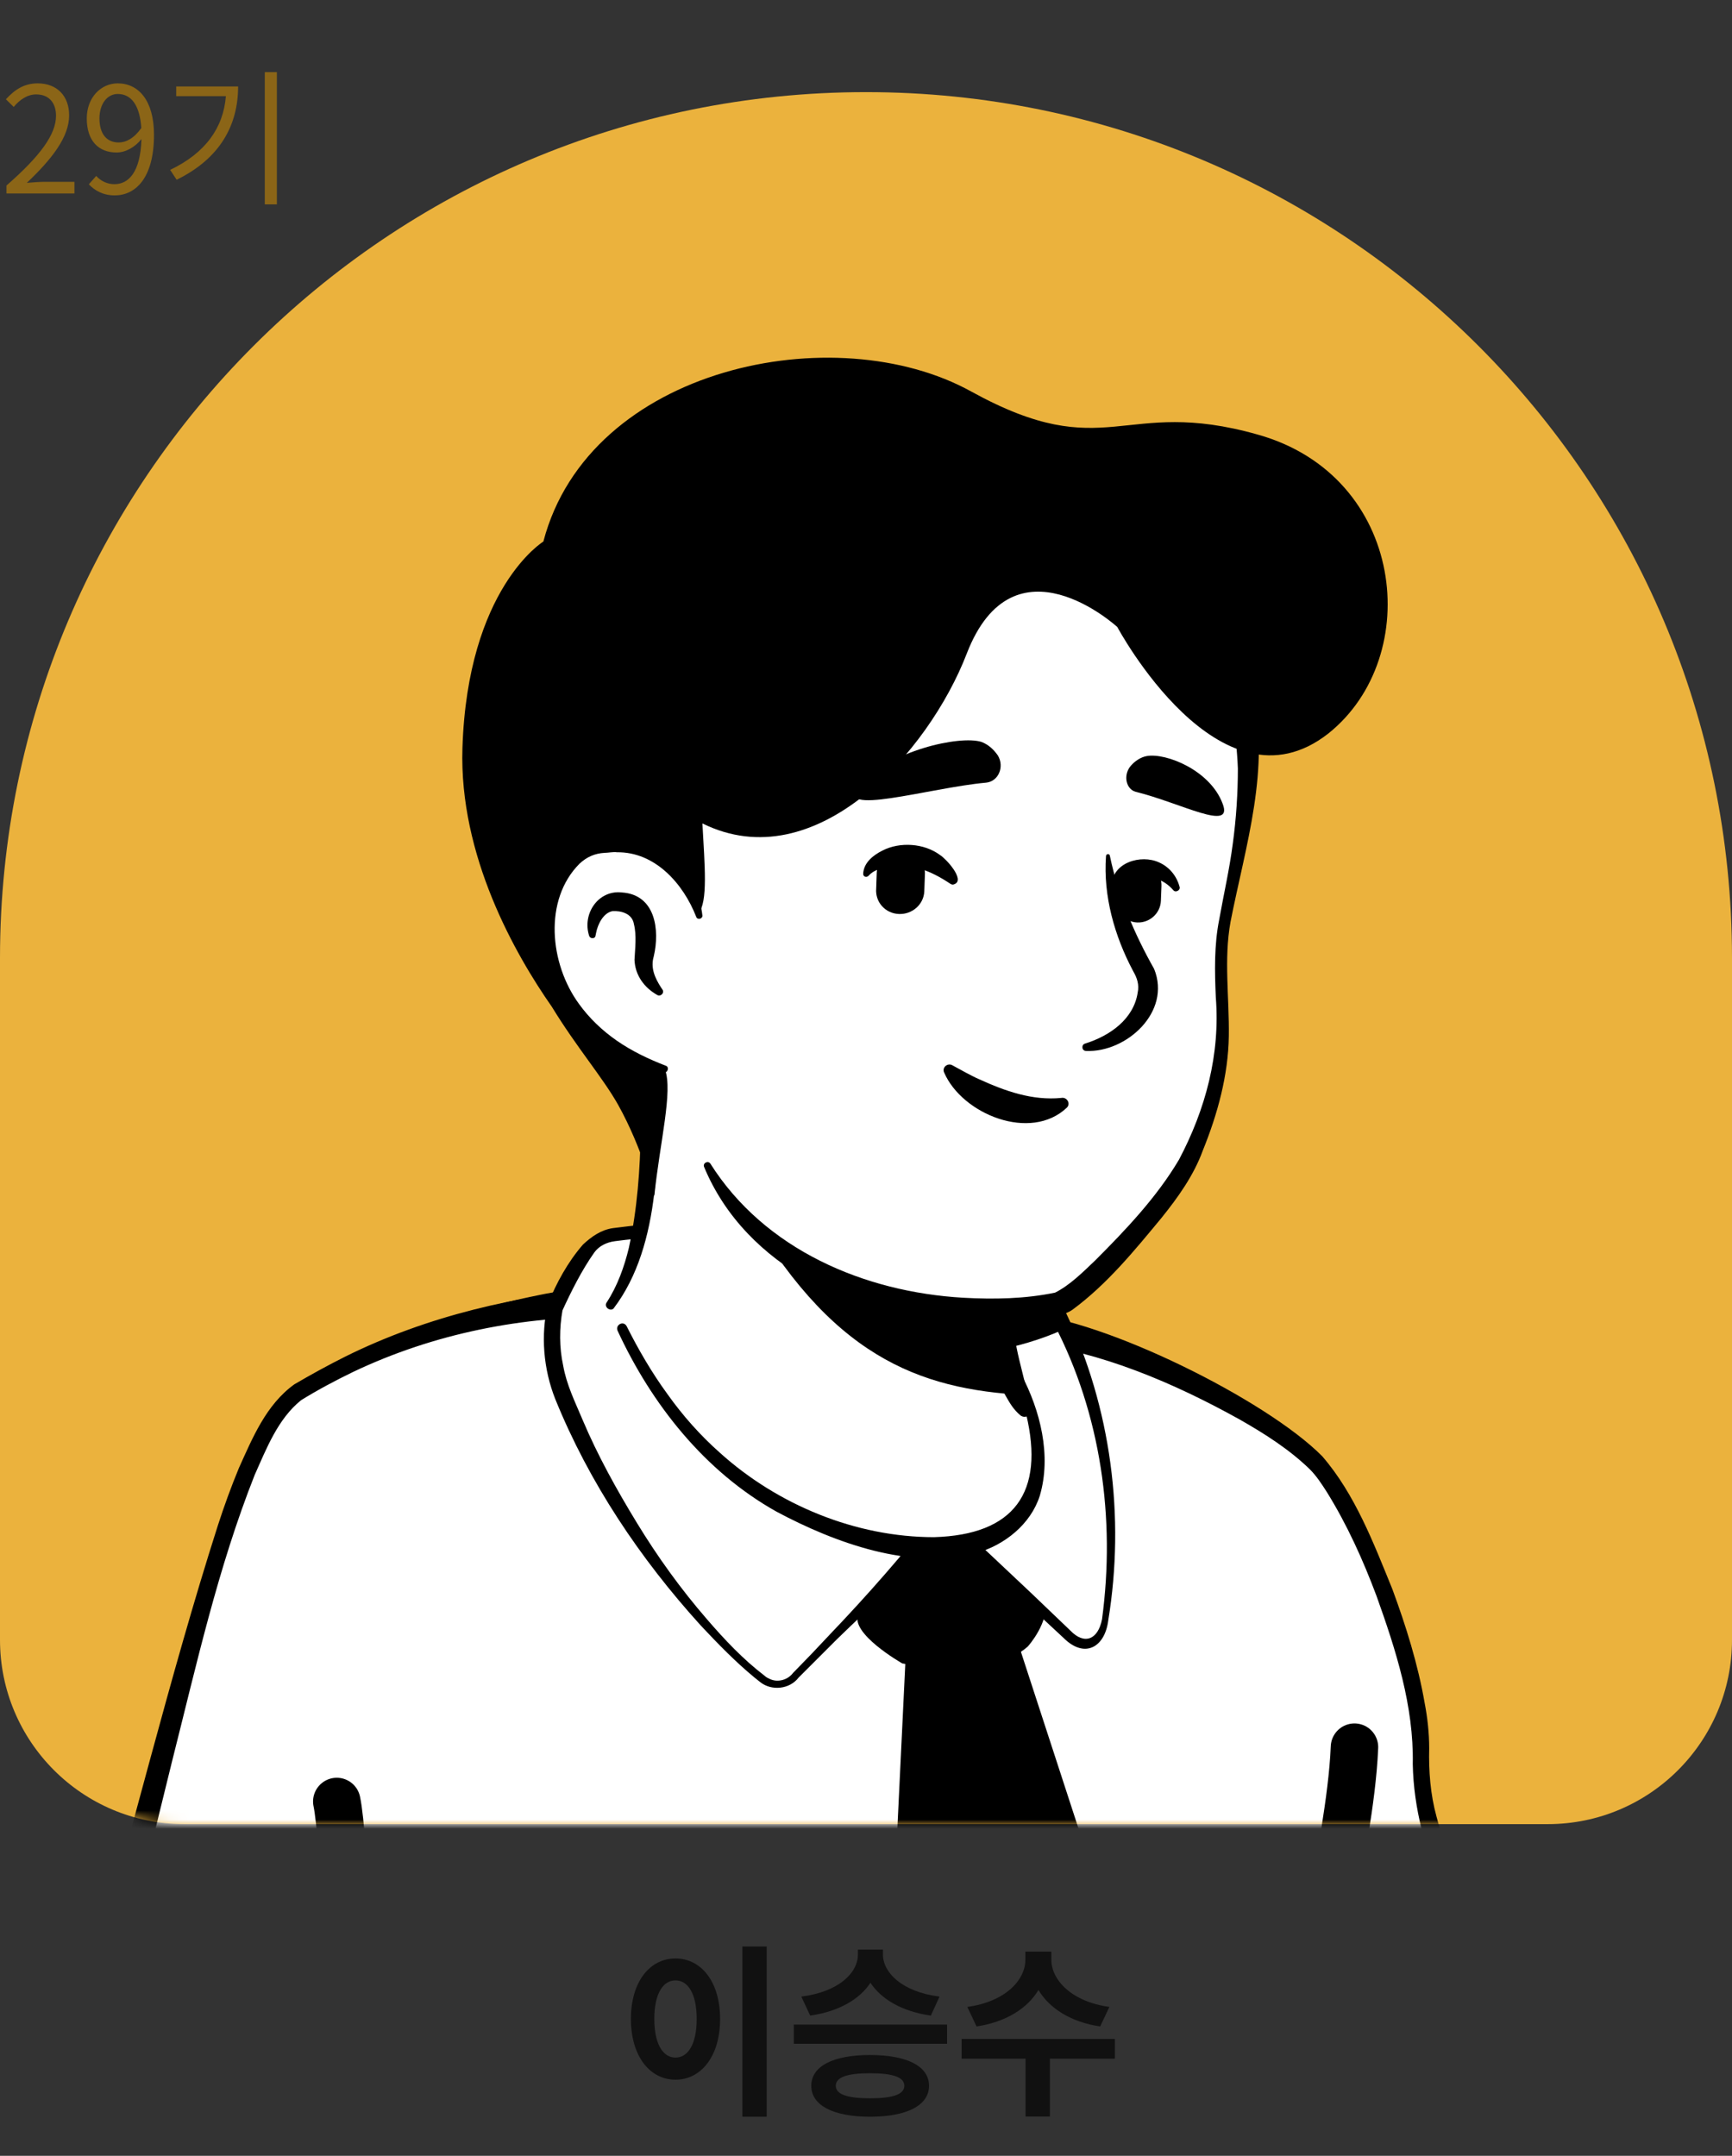 <svg width="188" height="234" viewBox="0 0 188 234" fill="none" xmlns="http://www.w3.org/2000/svg">
<rect x="0" y="0" width="188" height="234" fill="#333333" stroke="none"/>
<path d="M80.582 211.28V229.76H83.222V211.28H80.582ZM73.322 212.58C70.542 212.58 68.482 215.1 68.482 219.14C68.482 223.2 70.542 225.74 73.322 225.74C76.102 225.74 78.162 223.2 78.162 219.14C78.162 215.1 76.102 212.58 73.322 212.58ZM73.322 214.96C74.682 214.96 75.622 216.42 75.622 219.14C75.622 221.88 74.682 223.34 73.322 223.34C71.962 223.34 71.022 221.88 71.022 219.14C71.022 216.42 71.962 214.96 73.322 214.96ZM101.981 216.72C97.861 216.2 95.841 214.08 95.841 212.16V211.62H93.121V212.16C93.121 214.1 91.101 216.2 86.981 216.72L87.941 218.78C91.061 218.34 93.321 217 94.481 215.22C95.661 217 97.901 218.34 101.041 218.78L101.981 216.72ZM94.441 227.76C91.981 227.76 90.721 227.34 90.721 226.4C90.721 225.46 91.981 225.04 94.441 225.04C96.901 225.04 98.161 225.46 98.161 226.4C98.161 227.34 96.901 227.76 94.441 227.76ZM94.441 223.06C90.461 223.06 88.061 224.26 88.061 226.4C88.061 228.54 90.461 229.76 94.441 229.76C98.421 229.76 100.841 228.54 100.841 226.4C100.841 224.26 98.421 223.06 94.441 223.06ZM86.161 219.76V221.84H102.801V219.76H86.161ZM120.419 217.84C116.239 217.26 114.119 214.86 114.119 212.72V211.84H111.299V212.72C111.299 214.88 109.199 217.26 104.999 217.84L105.999 219.96C109.219 219.48 111.539 217.98 112.719 216C113.899 217.98 116.199 219.48 119.419 219.96L120.419 217.84ZM121.019 221.32H104.379V223.46H111.319V229.74H113.959V223.46H121.019V221.32Z" fill="#111111"/>
<path d="M0 104C0 52.085 42.085 10 94 10C145.915 10 188 52.085 188 104V178C188 189.046 179.046 198 168 198H20C8.954 198 0 189.046 0 178V104Z" fill="#EBB23D"/>
<mask id="mask0_322_1735" style="mask-type:alpha" maskUnits="userSpaceOnUse" x="0" y="10" width="188" height="188">
<path d="M0 10H188V178C188 189.046 179.046 198 168 198H20C8.954 198 0 189.046 0 178V10Z" fill="#D9D9D9"/>
</mask>
<g mask="url(#mask0_322_1735)">
<path d="M145.055 181.043C144.625 181.35 144.133 181.657 143.703 181.965C143.212 182.272 142.782 182.579 142.29 182.825C141.86 183.071 141.491 183.316 141.061 183.562C141 183.623 140.938 183.623 140.877 183.685C139.464 184.545 137.989 185.344 136.515 186.081C136.085 186.327 135.593 186.572 135.163 186.757C135.163 186.757 135.102 186.818 135.04 186.818C134.549 187.064 134.057 187.31 133.566 187.555C132.583 188.047 131.538 188.477 130.555 188.907C130.064 189.153 129.511 189.337 129.02 189.522C128.528 189.706 127.975 189.952 127.484 190.136C126.992 190.32 126.439 190.566 125.948 190.75C125.948 190.75 125.948 190.75 125.886 190.75C125.395 190.935 124.842 191.119 124.35 191.303C123.244 191.672 122.077 192.04 120.971 192.409C120.603 192.532 120.172 192.655 119.804 192.778C118.637 193.146 117.469 193.454 116.302 193.699C115.872 193.822 115.442 193.884 114.95 194.006C113.844 194.252 112.677 194.498 111.571 194.744C111.325 194.805 111.141 194.805 110.895 194.867C110.527 194.928 110.097 194.989 109.728 195.051C109.175 195.112 108.684 195.235 108.131 195.297C107.885 195.358 107.639 195.358 107.393 195.42C107.086 195.481 106.718 195.542 106.349 195.542C105.366 195.665 104.322 195.788 103.338 195.911C103.031 195.972 102.663 195.972 102.355 196.034H102.294C101.864 196.095 101.434 196.095 101.004 196.157C100.574 196.218 100.144 196.218 99.714 196.218C99.468 196.218 99.161 196.28 98.915 196.28C98.424 196.28 97.993 196.341 97.563 196.341C96.949 196.341 96.396 196.403 95.782 196.403C95.167 196.403 94.614 196.403 94 196.403C93.57 196.403 93.14 196.403 92.71 196.403C66.783 196.034 43.498 185.037 26.848 167.588C26.848 167.588 26.848 167.527 26.787 167.527C24.944 165.868 26.541 157.021 33.975 151.43C43.314 144.365 65.677 139.941 65.677 139.941C65.677 139.941 74.34 138.528 106.472 145.225C125.272 149.157 139.587 154.871 147.574 170.353C149.233 173.548 150.891 178.463 145.055 181.043Z" fill="white"/>
<path d="M106.656 144.549C118.452 146.945 131.047 149.525 140.754 157.328C144.011 159.97 146.161 163.84 147.943 167.588C148.803 169.431 149.663 171.336 150.339 173.363C150.707 174.715 151.26 176.251 150.953 177.848C150.892 178.278 150.523 178.831 150.216 179.139C148.803 180.552 147.267 181.412 145.731 182.518C136.699 188.784 126.316 193.208 115.565 195.542C91.604 200.765 65.677 196.71 44.604 184.115C37.6 179.876 31.149 174.715 25.62 168.633C25.005 167.895 25.005 166.667 25.005 165.868C25.067 164.025 25.558 162.243 26.173 160.584C27.647 156.775 29.552 152.966 32.808 150.324C35.143 148.727 37.662 147.375 40.242 146.269C48.352 142.829 56.892 140.433 65.677 139.45C66.415 139.388 66.537 140.433 65.8 140.556C57.383 142.276 49.028 144.856 41.225 148.358C38.399 149.771 35.388 151 33.115 153.212C30.965 155.546 29.429 158.434 28.2 161.383C27.401 163.165 26.849 165.991 27.094 167.404C30.965 172.012 35.511 176.067 40.426 179.569C67.336 198.369 108.192 199.597 136.822 183.931C139.403 182.518 141.922 180.92 144.318 179.261C145.485 178.463 146.714 177.787 147.635 176.865C147.697 176.804 147.635 176.865 147.635 176.927C147.635 176.988 147.574 177.05 147.574 177.05C147.635 176.312 147.39 175.329 147.082 174.346C145.977 170.783 144.195 167.035 142.29 163.779C139.28 158.925 134.181 155.854 129.02 153.396C125.456 151.737 121.709 150.447 117.899 149.218C114.09 147.99 110.22 146.945 106.349 146.023C105.366 145.778 105.673 144.365 106.656 144.549Z" fill="black"/>
<path d="M166.497 219.38L10.875 215.94C20.459 183.931 25.804 155.731 32.993 151.43C46.632 143.259 58.919 141.969 66.231 141.293C68.074 145.839 75.078 160.769 89.638 166.667C103.708 172.38 112.063 168.571 113.353 162.243C114.152 158.188 111.633 151.553 110.343 149.403C109.606 148.788 109.114 147.867 108.868 146.945L108.377 144.918C109.421 144.672 110.466 144.426 111.51 144.057C122.692 146.023 139.649 155.239 143.274 160.4C147.636 166.605 153.657 182.149 153.411 190.689C153.042 204.574 166.497 219.38 166.497 219.38Z" fill="white"/>
<path d="M167.972 220.056C121.647 219.38 56.523 218.705 10.875 217.537C10.015 217.537 9.339 216.8 9.339 215.94C14.315 199.167 18.309 182.272 23.654 165.561C24.33 163.472 25.067 161.444 25.927 159.356C27.402 156.099 28.876 152.474 31.948 150.263C33.73 149.218 35.634 148.174 37.477 147.252C46.386 142.829 56.277 140.556 66.108 139.757C66.845 139.695 67.459 140.125 67.705 140.74C72.374 151.922 80.853 162.305 92.71 166.175C98.547 168.203 108.93 169.923 111.694 162.673C112.616 159.171 111.264 155.485 110.036 152.167C109.728 151.491 109.421 150.816 109.114 150.263L109.421 150.631C108.254 149.648 107.517 147.989 107.271 146.515L106.964 145.286C106.779 144.426 107.332 143.566 108.192 143.382C109.237 143.136 110.22 142.89 111.203 142.583C119.804 143.197 137.437 151.922 143.519 158.065C147.083 162.182 149.11 167.527 151.138 172.503C152.612 176.497 153.902 180.613 154.64 184.852C154.947 186.45 155.131 188.108 155.131 189.767C155.07 192.225 155.254 194.744 155.93 197.201C157.957 204.881 162.442 211.946 167.541 218.029L167.664 218.152L167.726 218.213C167.726 218.213 167.664 218.152 167.91 218.397C168.094 218.889 168.156 219.626 167.972 220.056ZM165.084 218.766C165.023 218.95 164.9 219.196 164.961 219.503C164.961 219.81 165.084 220.056 165.207 220.24C165.391 220.486 165.33 220.363 165.33 220.425L165.268 220.363C164.838 219.749 163.978 218.52 163.548 217.844C158.51 209.919 153.534 201.133 153.349 191.488C153.472 185.159 151.506 179.077 149.417 173.24C147.943 169.308 146.223 165.499 144.011 161.936C143.458 161.076 142.905 160.216 142.168 159.478C139.956 157.328 137.253 155.608 134.549 154.072C127.361 150.078 119.558 146.761 111.387 145.716L112.124 145.655C111.019 146.023 109.913 146.269 108.807 146.515L110.036 144.61C110.404 145.901 110.466 147.437 111.51 148.297C112.186 149.095 112.555 150.14 112.985 151C113.968 153.335 114.643 155.731 115.074 158.25C116.179 164.271 112.616 169.247 106.718 170.599C101.741 171.766 96.519 170.722 91.788 169.186C79.071 165.131 69.855 154.01 64.879 141.969L66.476 142.952C56.769 142.829 47.123 144.733 38.338 148.911C36.433 149.833 34.467 150.877 32.685 151.983C30.166 154.01 28.938 157.205 27.647 160.093C23.654 170.169 21.319 180.736 18.677 191.18C16.834 198.553 14.377 208.997 12.534 216.431L11.059 214.404C55.54 215.325 119.866 217.291 165.084 218.766Z" fill="black"/>
<path d="M38.153 219.135C38.153 219.135 37.354 199.229 36.556 195.542" stroke="black" stroke-width="5.151" stroke-miterlimit="10" stroke-linecap="round" stroke-linejoin="round"/>
<path d="M147.021 219.135C147.021 219.135 145.178 206.786 145.178 204.635C145.178 202.546 146.775 195.665 147.021 189.645" stroke="black" stroke-width="5.151" stroke-miterlimit="10" stroke-linecap="round" stroke-linejoin="round"/>
<path d="M56.278 203.652V196.341L73.91 203.53C73.849 203.53 59.657 203.898 56.278 203.652Z" fill="white"/>
<path d="M98.301 179.876L96.089 225.709C96.089 225.709 115.565 238.979 115.565 238.61C115.565 238.242 124.781 222.145 124.781 222.145L110.404 178.033C110.404 178.033 108.561 179.937 98.301 179.876Z" fill="black"/>
<path d="M102.725 165.131C102.725 165.131 94.308 173.056 93.202 175.145C92.096 177.234 97.933 180.552 97.933 180.552C97.933 180.552 107.333 182.518 111.572 178.709C111.572 178.709 113.968 176.067 113.476 173.548C113.046 171.09 102.725 165.131 102.725 165.131Z" fill="black"/>
<path d="M63.711 135.395C63.773 135.333 63.834 135.272 63.895 135.211C64.571 134.412 65.554 133.92 66.66 133.797C71.821 133.183 72.374 133.736 73.48 135.456C78.825 143.812 85.767 159.786 102.786 165.192L86.382 181.903C85.522 183.009 83.986 183.194 82.88 182.395C77.596 178.463 67.029 166.421 61.192 151.737C59.963 148.665 59.718 145.286 60.332 142.092C60.209 141.969 62.667 136.869 63.711 135.395Z" fill="white"/>
<path d="M63.281 135.088C64.203 134.227 65.247 133.49 66.537 133.306C68.257 133.122 70.039 132.753 71.821 133.122C73.664 133.675 74.34 135.702 75.384 137.115C79.992 144.672 84.784 152.352 91.85 157.697C94.368 159.724 97.256 161.26 100.205 162.489C101.311 162.919 102.478 163.288 103.584 163.779C104.506 164.209 104.69 165.561 103.891 166.175C99.345 169.861 95.044 173.855 90.805 177.971C89.822 178.954 87.549 181.227 86.689 182.088C85.706 183.378 83.74 183.562 82.511 182.579L81.897 182.088C79.808 180.367 77.903 178.401 76.06 176.435C69.486 169.186 63.957 160.953 60.27 151.86C58.98 148.604 58.673 144.918 59.472 141.539C60.393 139.265 61.622 136.992 63.281 135.088ZM64.51 135.948C63.158 137.852 61.991 140.187 61.008 142.337L61.069 142.153C60.701 144.18 60.701 146.269 61.131 148.235C61.499 150.324 62.421 152.167 63.219 154.072C64.878 158.004 66.967 161.752 69.179 165.376C71.391 169.001 73.91 172.503 76.736 175.759C78.64 177.971 80.668 180.122 83.002 181.903C83.187 182.088 83.371 182.149 83.617 182.272C84.477 182.641 85.522 182.333 86.074 181.596L88.102 179.507L90.129 177.357C94.184 173.118 98.055 168.694 101.68 164.086L102.294 166.605C97.871 165.254 93.693 162.858 90.068 159.847C82.88 154.01 78.21 145.901 73.787 138.037C73.234 137.176 72.681 136.071 72.128 135.272C71.882 134.903 71.698 134.78 71.329 134.658C69.916 134.289 68.257 134.535 66.783 134.719C65.8 134.842 65.001 135.272 64.51 135.948Z" fill="black"/>
<path d="M119.927 175.821C119.559 177.849 118.084 179.753 115.626 177.234L102.663 165.131C102.663 165.131 110.22 157.943 108.377 144.918C110.896 144.365 113.292 143.566 115.504 142.522C115.565 142.645 116.425 144.303 117.408 147.068C119.497 152.782 122.139 163.288 119.927 175.821Z" fill="white"/>
<path d="M120.296 175.882C119.927 178.831 117.715 180.06 115.442 177.787L111.08 173.732L106.718 169.677L102.356 165.622C102.11 165.377 102.11 165.008 102.294 164.762C105.674 160.83 107.394 155.485 107.394 150.324C107.394 148.481 107.148 146.699 106.841 144.856C106.718 144.119 107.332 143.443 108.131 143.382C110.589 143.32 113.046 143.013 115.504 142.399C115.565 142.337 115.688 142.399 115.688 142.46C120.603 152.782 122.139 164.639 120.296 175.882ZM119.62 175.76C121.094 164.824 119.497 153.458 114.398 143.689L114.275 143.505C114.213 143.443 114.152 143.32 114.152 143.32L116.241 143.935C113.845 145.102 111.326 145.901 108.745 146.454L109.974 144.672C110.343 148.481 110.036 152.352 108.93 155.977C107.762 159.601 105.919 162.919 103.155 165.622V164.701C105.366 166.728 109.728 170.844 111.879 172.872L116.179 176.988C117.715 178.586 119.19 177.971 119.62 175.76Z" fill="black"/>
<path d="M112.431 160.892C111.141 167.22 102.785 171.029 88.716 165.315C74.094 159.417 67.766 145.348 66.168 141.17C74.831 124.95 68.81 113.707 68.81 113.707C88.778 111.987 106.226 135.333 106.226 135.333L108.929 146.884C109.175 147.867 109.666 148.727 110.404 149.341C111.694 151.614 113.23 156.837 112.431 160.892Z" fill="white"/>
<path d="M65.862 141.354C67.029 139.573 67.766 137.484 68.258 135.456C69.179 131.217 69.487 126.916 69.548 122.616V121.018C69.364 119.421 68.811 117.762 68.196 116.288C67.398 114.322 70.285 113.093 71.207 115.059C71.33 115.305 71.33 115.735 71.33 115.98C71.514 124.336 71.883 135.088 66.599 142.03C66.23 142.399 65.493 141.846 65.862 141.354Z" fill="black"/>
<path d="M106.902 135.211C107.823 135.764 108.131 136.501 108.254 137.238C108.622 138.713 108.499 140.31 108.868 141.846C109.175 143.32 110.097 144.733 110.342 146.269C110.65 147.867 111.571 151.246 111.94 152.905C112.063 153.273 111.817 153.703 111.387 153.765C111.141 153.826 110.957 153.765 110.773 153.642C109.974 152.966 109.605 152.29 109.114 151.43C108.315 149.956 107.762 148.604 107.271 146.945C106.84 145.471 107.025 143.873 106.656 142.337C106.349 140.863 105.489 139.45 105.182 137.914C104.997 137.177 104.936 136.378 105.489 135.456C105.857 135.088 106.472 134.965 106.902 135.211Z" fill="black"/>
<path d="M111.326 151.43C99.591 150.816 90.007 147.129 80.668 130.48C88.532 137.422 97.81 140.064 107.578 141.293L108.868 146.945C109.114 147.928 110.589 150.816 111.326 151.43Z" fill="black"/>
<path d="M110.835 149.157C112.923 153.089 114.152 158.004 112.862 162.366C111.879 165.438 109.053 167.711 105.981 168.571C98.854 170.476 90.621 167.465 84.293 164.086C76.491 159.724 70.716 152.413 67.029 144.426C66.784 143.812 67.644 143.32 68.012 143.935C69.302 146.515 70.777 149.034 72.436 151.307C74.095 153.642 75.999 155.792 78.15 157.697C84.416 163.349 92.895 166.851 101.373 166.851C110.097 166.605 113.415 161.997 111.387 153.519C111.08 152.167 110.589 150.754 109.913 149.587C109.544 149.095 110.466 148.543 110.835 149.157Z" fill="black"/>
<path d="M134.611 75.37C135.716 80.531 136.269 84.709 133.259 98.471C130.31 112.171 137.498 114.997 120.48 136.931C113.537 145.901 96.703 143.382 83.064 134.105C78.456 130.971 76.49 122.923 73.05 117.209C70.347 112.724 69.118 117.394 65.554 113.523C60.701 108.239 54.864 97.611 57.752 78.811C62.421 48.337 86.566 44.774 104.445 48.153C122.446 51.593 131.662 61.792 134.611 75.37Z" fill="white"/>
<path d="M68.626 118.991C67.213 116.595 65.37 114.506 63.65 112.294C61.991 110.021 60.639 107.502 59.533 104.922C52.222 86.982 55.048 61.731 72.988 51.163C80.422 46.863 89.392 45.818 97.748 46.494C115.626 47.784 132.03 56.017 135.901 74.94C137.99 83.296 135.163 91.897 133.566 100.068C132.829 104.123 133.443 108.301 133.382 112.479C133.32 116.718 132.153 120.957 130.556 124.889C129.573 127.592 127.852 129.988 126.071 132.2C123.122 135.763 120.173 139.388 116.425 142.153C115.565 142.767 114.029 143.075 112.984 143.197C110.097 143.628 107.271 143.75 104.383 143.566C93.079 143.075 80.975 137.607 76.429 126.671C76.245 126.241 76.859 125.933 77.105 126.302C83.003 135.641 93.816 140.248 104.567 140.863C107.885 141.047 111.264 140.986 114.52 140.31C116.118 139.511 117.531 138.098 118.882 136.808C122.2 133.49 125.579 129.927 127.975 125.872C130.863 120.404 132.46 114.445 131.969 108.239C131.846 105.475 131.784 102.587 132.337 99.822C132.829 97.058 133.443 94.416 133.812 91.59C134.18 88.886 134.365 86.122 134.365 83.418C134.058 75.493 131.477 67.322 126.439 61.178C115.319 47.354 89.024 43.73 74.217 53.191C64.879 58.966 60.516 69.779 59.103 80.285C56.953 92.88 57.567 105.29 67.582 114.445L70.531 117.516C71.698 118.868 69.609 120.465 68.626 118.991Z" fill="black"/>
<path d="M75.876 99.454C75.876 99.454 73.971 90.238 65.001 91.344C57.26 92.327 54.557 110.881 72.128 116.042" fill="white"/>
<path d="M71.329 107.994C69.916 107.195 68.933 105.843 68.872 104.184C68.933 102.956 69.118 101.543 68.81 100.314C68.626 99.147 67.397 98.839 66.476 98.901C65.493 99.085 64.878 100.314 64.694 101.297C64.694 101.358 64.633 101.543 64.633 101.604C64.571 101.911 64.08 101.911 63.957 101.604C63.158 99.208 64.94 96.566 67.52 96.873C71.145 97.119 71.636 100.928 70.961 103.816C70.592 105.045 71.084 106.15 71.759 107.195L71.882 107.379C72.189 107.748 71.698 108.239 71.329 107.994Z" fill="black"/>
<path d="M120.48 92.941C121.401 97.303 123.121 101.358 125.272 105.167C127.176 109.837 122.261 114.26 117.899 114.076C117.408 114.076 117.346 113.4 117.776 113.277C120.541 112.417 123.06 110.574 123.49 107.748C123.674 106.888 123.429 106.15 122.999 105.413C120.971 101.604 119.742 97.242 120.05 92.941C120.05 92.634 120.48 92.634 120.48 92.941Z" fill="black"/>
<path d="M75.569 99.515C74.156 95.89 71.084 92.45 66.967 92.511C66.599 92.45 65.984 92.573 65.616 92.573C64.571 92.634 63.711 93.003 62.912 93.74C58.98 97.672 59.656 104.614 62.851 108.977C63.957 110.512 65.37 111.864 66.967 112.97C68.565 114.076 70.346 114.936 72.251 115.673C72.681 115.796 72.497 116.472 72.067 116.41C67.95 115.55 64.018 113.523 61.315 110.144C57.137 105.106 56.277 96.689 61.254 91.774C62.359 90.791 63.895 90.054 65.431 90.054C65.923 90.054 66.66 89.931 67.152 90.054C69.732 90.177 72.189 91.467 73.787 93.494C75.2 95.214 75.999 97.303 76.244 99.392C76.244 99.761 75.692 99.884 75.569 99.515Z" fill="black"/>
<path d="M115.81 120.22C111.878 123.967 104.444 120.957 102.478 116.411C102.233 115.858 102.847 115.366 103.338 115.612C104.383 116.165 105.304 116.718 106.287 117.148C109.114 118.438 112.063 119.482 115.196 119.175C115.81 119.052 116.24 119.79 115.81 120.22Z" fill="black"/>
<path d="M107.025 84.954C108.376 84.831 109.052 83.234 108.315 82.005C107.885 81.391 107.332 80.838 106.533 80.531C104.199 79.793 96.58 81.452 93.263 85.261C90.314 88.763 100.881 85.507 107.025 84.954Z" fill="black"/>
<path d="M123.245 85.937C122.2 85.63 121.893 84.094 122.753 83.111C123.183 82.62 123.798 82.189 124.474 82.067C126.562 81.698 131.355 83.603 132.706 87.227C133.935 90.361 128.221 87.166 123.245 85.937Z" fill="black"/>
<path d="M97.564 99.208C96.089 99.147 94.983 97.918 95.106 96.443L95.167 94.723C95.229 93.248 96.458 92.143 97.932 92.265C99.407 92.327 100.513 93.556 100.39 95.03L100.328 96.75C100.267 98.163 99.038 99.269 97.564 99.208Z" fill="black"/>
<path d="M123.429 100.129C122.077 100.068 121.032 98.9 121.094 97.549L121.155 95.951C121.217 94.6 122.384 93.555 123.736 93.617C125.087 93.678 126.132 94.846 126.07 96.197L126.009 97.795C125.947 99.146 124.78 100.191 123.429 100.129Z" fill="black"/>
<path d="M103.093 95.89C101.065 94.538 98.854 93.617 96.396 94.108C95.597 94.231 94.799 94.477 94.307 95.03C94.123 95.276 93.693 95.214 93.693 94.846C93.754 93.617 94.799 92.818 95.782 92.327C97.686 91.344 100.328 91.528 102.048 92.818C102.663 93.187 104.752 95.46 103.646 95.951C103.4 96.074 103.277 96.013 103.093 95.89Z" fill="black"/>
<path d="M120.664 96.198C120.664 93.617 123.858 92.695 125.824 93.617C126.93 94.109 127.729 95.092 128.036 96.259C128.159 96.627 127.606 96.935 127.36 96.627C126.316 95.399 124.534 94.784 123.121 95.522C122.691 95.767 122.63 95.952 122.507 96.198C122.507 97.426 120.725 97.365 120.664 96.198Z" fill="black"/>
<path d="M136.515 47.17C121.77 42.992 120.172 50.611 105.427 42.501C90.682 34.33 63.957 39.797 58.98 58.782C58.98 58.782 50.748 63.82 50.195 81.207C49.826 92.88 55.908 103.57 59.902 109.284C62.605 113.707 65.431 116.964 67.09 119.913C69.732 124.643 71.022 129.804 71.022 129.804C71.636 123.906 73.05 118.499 72.189 116.103L70.162 115.428C54.803 109.53 57.567 92.388 65.063 91.405C72.927 90.422 75.384 97.426 75.814 99.147C76.859 97.856 76.49 93.986 76.244 89.378C88.532 95.46 100.82 81.637 104.936 70.947C110.035 57.737 121.278 68.059 121.278 68.059C121.278 68.059 132.399 88.886 144.195 79.609C154.639 71.254 152.55 51.655 136.515 47.17Z" fill="black"/>
</g>
<path d="M0.704 21H8.08V19.736H4.832C4.24 19.736 3.52 19.8 2.912 19.848C5.664 17.24 7.504 14.856 7.504 12.52C7.504 10.424 6.192 9.048 4.096 9.048C2.608 9.048 1.6 9.736 0.64 10.776L1.488 11.608C2.128 10.84 2.96 10.248 3.92 10.248C5.376 10.248 6.08 11.224 6.08 12.568C6.08 14.584 4.384 16.92 0.704 20.136V21ZM12.891 15.464C11.499 15.464 10.795 14.44 10.795 12.856C10.795 11.256 11.659 10.2 12.779 10.2C14.283 10.2 15.179 11.48 15.339 13.896C14.555 15.016 13.675 15.464 12.891 15.464ZM9.643 20.008C10.299 20.696 11.195 21.208 12.459 21.208C14.667 21.208 16.715 19.384 16.715 14.632C16.715 10.904 15.035 9.048 12.779 9.048C10.955 9.048 9.419 10.584 9.419 12.856C9.419 15.288 10.699 16.552 12.651 16.552C13.643 16.552 14.651 15.976 15.355 15.096C15.243 18.744 13.931 19.992 12.411 19.992C11.659 19.992 10.939 19.656 10.443 19.096L9.643 20.008ZM19.126 9.384V10.44H24.518C24.246 13.848 22.326 16.6 18.47 18.44L19.174 19.512C23.942 17.176 25.846 13.528 25.846 9.384H19.126ZM28.742 7.832V22.184H30.054V7.832H28.742Z" fill="#8B6517"/>
</svg>

